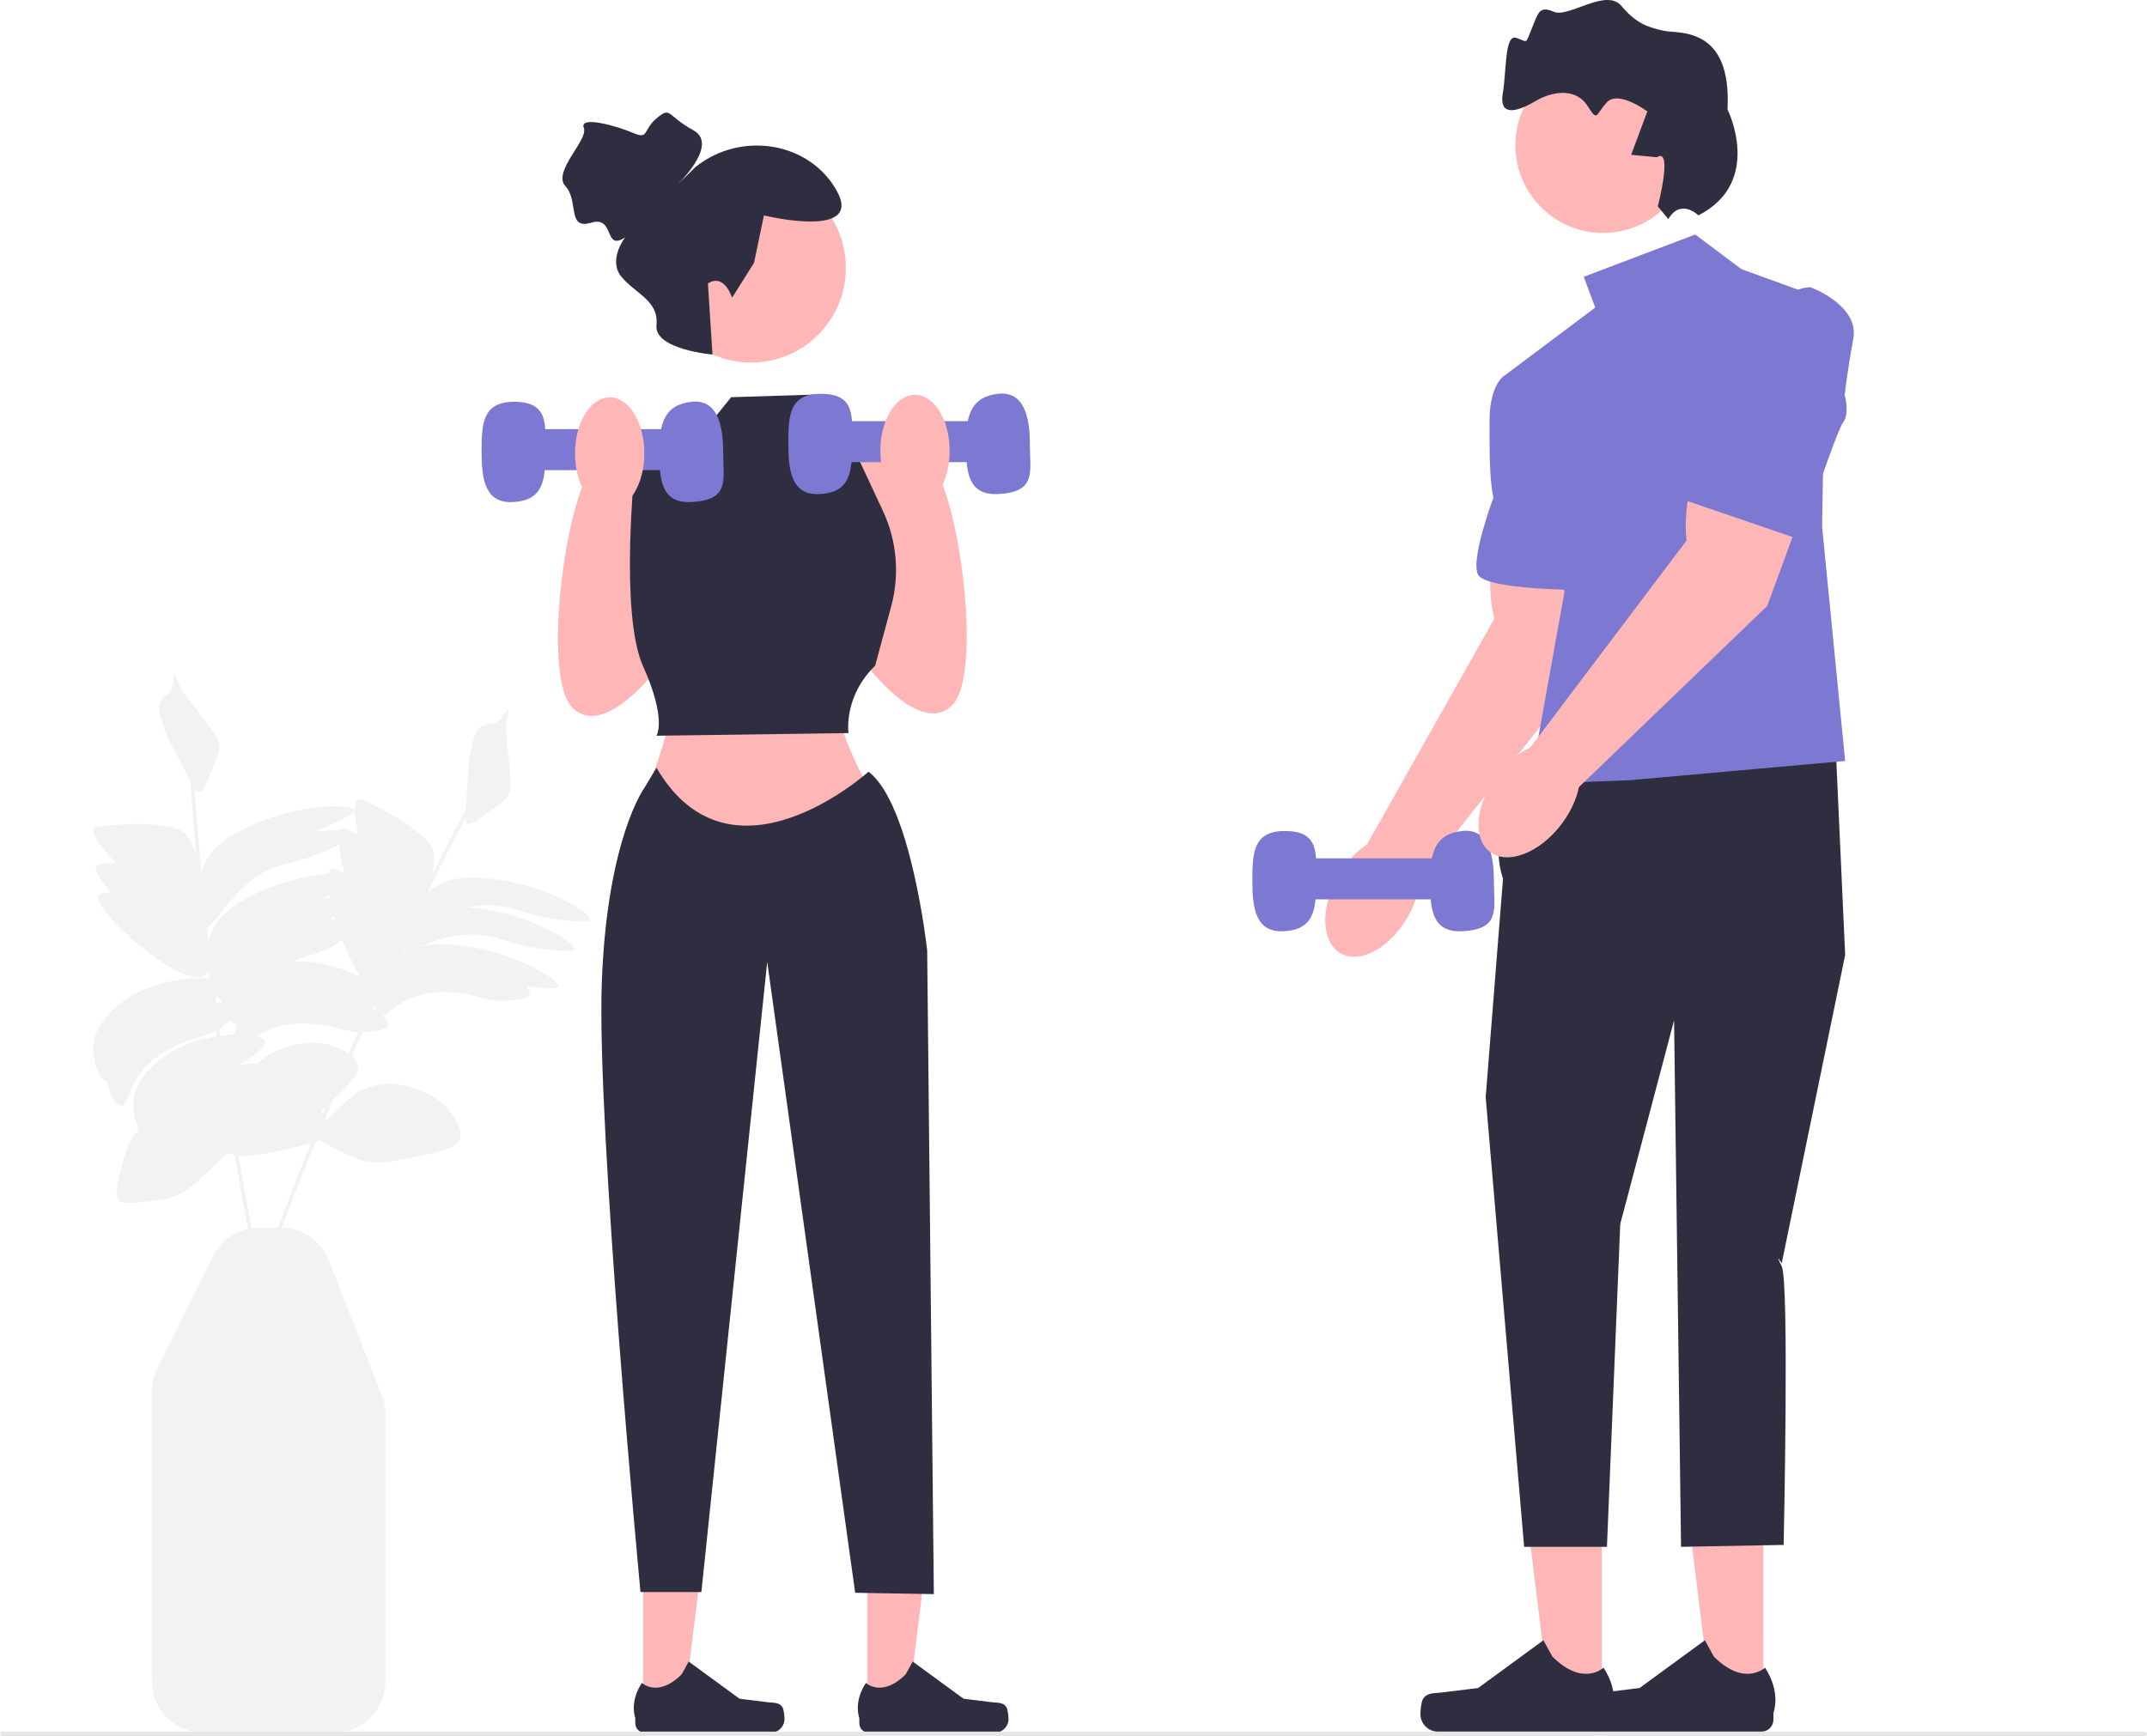 <svg width="204" height="165" viewBox="0 0 204 165" fill="none" xmlns="http://www.w3.org/2000/svg">
<g clip-path="url(#clip0_181_1438)">
<path d="M45.918 83.45C43.322 83.275 42.113 83.781 41.332 84.295C41.081 84.46 40.834 84.654 40.6 84.863C41.78 82.469 42.989 80.087 44.22 77.721C44.228 78.038 44.285 78.189 44.424 78.264C44.744 78.437 45.489 77.885 46.966 76.774C48.088 75.93 48.232 75.716 48.315 75.57C48.609 75.054 48.584 74.629 48.403 72.777C48.078 69.453 47.995 69.141 48.152 68.356C48.206 68.086 48.354 67.435 48.249 67.397C48.141 67.359 47.973 68.042 47.376 68.488C46.794 68.922 46.384 68.698 45.855 68.978C45.172 69.339 44.983 70.176 44.7 71.522C44.45 72.714 44.514 73.135 44.364 75.381C44.322 76.017 44.282 76.513 44.254 76.902C43.152 79.01 42.07 81.133 41.007 83.265C41.022 83.207 41.035 83.151 41.047 83.104C41.376 81.756 41.266 81.134 41.101 80.697C40.833 79.989 40.301 79.566 39.248 78.747C38.216 77.945 37.343 77.483 36.294 76.934C34.919 76.215 34.232 75.856 34.045 75.961C33.577 76.225 33.647 77.608 34.038 79.338C33.148 78.879 32.675 78.663 32.525 78.748C32.461 78.784 32.407 78.842 32.362 78.919C31.696 78.886 30.814 78.924 29.805 79.056C30.601 78.768 31.496 78.388 32.461 77.87C33.297 77.421 33.714 77.193 33.674 77.004C33.53 76.328 27.823 76.342 22.93 78.91C20.626 80.119 19.86 81.182 19.464 82.028C19.337 82.3 19.227 82.595 19.137 82.895C18.891 80.238 18.674 77.575 18.486 74.915C18.659 75.181 18.786 75.28 18.944 75.271C19.306 75.251 19.653 74.391 20.33 72.672C20.846 71.366 20.856 71.108 20.85 70.94C20.831 70.347 20.587 69.998 19.464 68.514C17.448 65.851 17.213 65.629 16.937 64.877C16.842 64.619 16.627 63.986 16.518 64.009C16.406 64.033 16.62 64.703 16.345 65.395C16.076 66.07 15.609 66.093 15.305 66.608C14.911 67.274 15.188 68.085 15.652 69.38C16.061 70.528 16.337 70.853 17.384 72.846C17.681 73.41 17.906 73.853 18.087 74.199C18.25 76.573 18.438 78.948 18.648 81.32C18.63 81.263 18.613 81.209 18.597 81.162C18.173 79.842 17.754 79.369 17.384 79.083C16.786 78.62 16.111 78.537 14.785 78.39C13.486 78.246 12.5 78.309 11.319 78.39C9.771 78.496 8.997 78.549 8.893 78.737C8.608 79.25 9.572 80.567 11.013 81.976C9.837 82.059 9.237 82.121 9.147 82.284C8.91 82.71 9.535 83.69 10.577 84.816C9.853 84.878 9.471 84.943 9.4 85.07C8.605 86.501 17.486 94.164 19.451 92.694C19.6 92.582 19.706 92.418 19.778 92.219C19.811 92.489 19.843 92.759 19.876 93.03C17.556 92.768 13.098 93.468 10.453 96.236C9.138 97.612 8.94 98.8 8.893 99.181C8.687 100.874 9.51 102.675 10.194 102.807C10.396 104.067 11.028 105.109 11.547 105.1C12.197 105.089 12.082 103.436 13.626 101.635C14.703 100.378 15.985 99.753 16.745 99.382C18.379 98.586 19.328 98.609 20.505 97.96C20.529 98.135 20.554 98.31 20.578 98.485C18.422 98.846 15.96 99.77 14.254 101.556C12.939 102.932 12.741 104.12 12.694 104.502C12.567 105.544 12.832 106.627 13.213 107.338C12.176 108.427 11.889 109.564 11.319 111.829C10.955 113.276 11.035 113.79 11.319 114.082C11.555 114.323 11.927 114.409 13.399 114.255C14.996 114.088 15.794 114.004 16.518 113.735C17.663 113.31 18.452 112.579 19.984 111.136C20.614 110.543 21.146 110.038 21.58 109.599C21.806 109.676 22.018 109.734 22.232 109.777C22.257 109.781 22.282 109.785 22.307 109.79C22.702 112.13 23.119 114.464 23.558 116.788C22.129 117.107 20.909 118.047 20.238 119.4L14.937 130.093C14.602 130.767 14.425 131.522 14.425 132.276V159.77C14.425 162.481 16.631 164.687 19.342 164.687H31.716C34.427 164.687 36.633 162.481 36.633 159.77V134.453C36.633 133.836 36.518 133.232 36.293 132.657L31.241 119.787C30.51 117.927 28.765 116.715 26.774 116.671C27.806 113.949 28.871 111.23 29.973 108.522C30.143 108.456 30.293 108.388 30.424 108.315C30.627 108.538 31.044 108.798 31.927 109.221C33.376 109.913 34.1 110.26 34.857 110.409C36.055 110.645 37.11 110.436 39.171 110.007C41.974 109.423 43.382 109.115 43.676 108.299C44.082 107.17 42.809 105.716 42.458 105.315C41.695 104.444 40.853 104.047 40.333 103.808C39.657 103.498 37.732 102.614 35.405 103.223C33.94 103.607 33.102 104.427 31.424 106.066C31.262 106.223 31.123 106.367 30.999 106.501C30.971 106.42 30.939 106.341 30.905 106.263C31.14 105.695 31.375 105.128 31.614 104.562C33.334 102.93 34.181 102.032 34.02 101.26C33.945 100.898 33.717 100.594 33.423 100.34C33.749 99.591 34.076 98.843 34.407 98.096C34.56 98.093 34.717 98.085 34.886 98.07C35.772 97.986 36.776 97.891 36.883 97.466C36.94 97.24 36.745 96.911 36.361 96.54C36.915 96.386 37.759 95.259 39.653 94.649C41.228 94.141 42.647 94.279 43.489 94.361C45.663 94.572 46.372 95.277 48.326 95.093C49.213 95.009 50.217 94.915 50.324 94.489C50.372 94.298 50.237 94.031 49.962 93.729C50.455 93.797 50.982 93.85 51.544 93.883C52.491 93.937 52.966 93.961 53.031 93.779C53.262 93.128 48.39 90.154 42.877 89.784C41.538 89.694 40.57 89.785 39.838 89.965C41.6 89.307 44.223 88.307 47.102 89.117C48.094 89.395 50.1 90.165 53.064 90.336C54.011 90.39 54.486 90.414 54.551 90.232C54.782 89.582 49.915 86.61 44.404 86.237C45.683 85.979 47.118 85.907 48.623 86.33C49.614 86.609 51.62 87.379 54.584 87.549C55.532 87.603 56.007 87.627 56.071 87.445C56.303 86.794 51.431 83.82 45.918 83.45ZM20.447 94.842C20.522 94.784 20.595 94.725 20.666 94.666C20.792 94.852 20.926 94.995 21.059 95.085C21.074 95.16 21.089 95.233 21.106 95.306C20.918 95.285 20.716 95.272 20.503 95.265C20.485 95.124 20.465 94.983 20.447 94.842ZM31.337 85.093C31.358 85.216 31.381 85.342 31.407 85.471C31.172 85.426 30.902 85.394 30.607 85.374C30.842 85.289 31.085 85.196 31.337 85.093ZM31.898 87.424C31.717 87.406 31.523 87.394 31.32 87.387C31.479 87.266 31.636 87.143 31.782 87.021C31.819 87.154 31.858 87.289 31.898 87.424ZM27.726 91.439C29.592 90.562 30.558 90.749 32.088 89.6C32.23 89.493 32.376 89.383 32.518 89.272C33.026 90.625 33.633 91.916 34.259 92.852C32.506 91.967 30.099 91.248 27.726 91.439ZM32.218 80.277C32.274 81.015 32.455 81.954 32.725 82.962C32.71 82.962 32.694 82.962 32.679 82.962C32.009 82.625 31.64 82.475 31.511 82.548C31.377 82.624 31.287 82.792 31.236 83.033C29.132 83.233 26.296 83.876 23.69 85.244C21.386 86.453 20.62 87.516 20.224 88.362C20.055 88.723 19.917 89.124 19.816 89.526C19.764 89.059 19.71 88.594 19.66 88.127C20.793 87.686 22.505 83.431 26.742 82.23C27.702 81.957 29.716 81.577 32.218 80.277ZM19.891 95.263C19.922 95.24 19.952 95.22 19.984 95.196C20.032 95.16 20.081 95.123 20.13 95.086C20.137 95.144 20.145 95.202 20.152 95.259C20.066 95.26 19.98 95.26 19.891 95.263ZM20.829 97.767C20.966 97.68 21.105 97.586 21.251 97.476C21.47 97.312 21.698 97.14 21.905 96.97C22.065 97.131 22.229 97.226 22.384 97.223C22.444 97.222 22.496 97.202 22.546 97.174C22.413 97.572 22.334 97.961 22.31 98.307C21.874 98.322 21.407 98.361 20.92 98.431C20.89 98.209 20.859 97.988 20.829 97.767ZM26.405 116.667H24.643C24.391 116.667 24.143 116.688 23.899 116.724C23.467 114.439 23.056 112.145 22.667 109.843C23.703 109.958 24.737 109.751 26.546 109.374C27.828 109.108 28.814 108.898 29.54 108.672C28.461 111.329 27.417 113.996 26.405 116.667ZM30.53 105.583C30.675 105.448 30.828 105.304 30.988 105.153C30.89 105.387 30.795 105.621 30.698 105.855C30.644 105.761 30.588 105.671 30.53 105.583ZM31.421 99.354C30.315 99.011 29.39 99.113 28.822 99.181C28.109 99.267 26.125 99.51 24.491 101.09C23.945 101.075 23.328 101.106 22.67 101.188C23.02 101.028 23.383 100.819 23.785 100.517C24.497 99.982 25.303 99.376 25.171 98.957C25.11 98.764 24.844 98.603 24.431 98.489C24.896 98.181 25.473 97.864 26.212 97.626C27.788 97.118 29.206 97.256 30.049 97.337C31.872 97.514 32.667 98.037 34.029 98.093C33.73 98.769 33.434 99.447 33.139 100.125C32.507 99.694 31.725 99.449 31.421 99.354ZM35.43 95.81C35.442 95.783 35.454 95.757 35.466 95.73C35.56 95.719 35.654 95.707 35.744 95.694C35.751 95.831 35.768 95.955 35.796 96.065C35.682 95.981 35.559 95.895 35.43 95.81ZM38.291 90.629C38.283 90.635 38.275 90.641 38.266 90.647C38.286 90.574 38.305 90.505 38.323 90.437C38.479 90.415 38.656 90.372 38.854 90.311C38.642 90.412 38.456 90.52 38.291 90.629Z" fill="#F2F2F2"/>
<path d="M61.114 162.368L64.979 162.368L66.817 147.462L61.113 147.463L61.114 162.368Z" fill="#FFB6B6"/>
<path d="M74.356 162.28C74.476 162.483 74.54 163.137 74.54 163.373C74.54 164.097 73.952 164.684 73.228 164.684H61.258C60.764 164.684 60.364 164.284 60.364 163.789V163.291C60.364 163.291 59.772 161.794 60.991 159.948C60.991 159.948 62.506 161.393 64.77 159.13L65.437 157.92L70.27 161.454L72.949 161.784C73.535 161.856 74.054 161.773 74.356 162.28Z" fill="#2F2E41"/>
<path d="M82.4 162.368L86.265 162.368L88.103 147.462L82.399 147.463L82.4 162.368Z" fill="#FFB6B6"/>
<path d="M95.642 162.28C95.762 162.483 95.825 163.137 95.825 163.373C95.825 164.097 95.238 164.684 94.514 164.684H82.544C82.05 164.684 81.65 164.284 81.65 163.789V163.291C81.65 163.291 81.057 161.794 82.276 159.948C82.276 159.948 83.791 161.393 86.055 159.13L86.723 157.92L91.556 161.454L94.234 161.784C94.82 161.856 95.34 161.773 95.642 162.28Z" fill="#2F2E41"/>
<path d="M80.847 43.717C80.847 43.717 85.299 41.69 88.141 43.717C90.983 45.743 93.517 63.985 90.477 67.026C87.436 70.066 82.368 63.225 82.368 63.225L80.847 43.717Z" fill="#FFB6B6"/>
<path d="M64.023 43.958C64.023 43.958 59.572 41.931 56.73 43.958C53.887 45.985 51.353 64.227 54.394 67.267C57.435 70.307 62.503 63.467 62.503 63.467L64.023 43.958Z" fill="#FFB6B6"/>
<path d="M64.15 66.38C64.15 66.38 62.63 73.221 60.856 76.261L73.779 83.862L83.915 77.275C83.915 77.275 79.101 69.421 79.861 67.141L64.15 66.38Z" fill="#FFB6B6"/>
<path d="M152.201 161.608L147.238 161.608L144.876 142.467L152.202 142.467L152.201 161.608Z" fill="#FFB6B6"/>
<path d="M135.196 161.496C135.041 161.756 134.96 162.596 134.96 162.899C134.96 163.829 135.714 164.583 136.644 164.583H152.015C152.65 164.583 153.165 164.069 153.165 163.434V162.794C153.165 162.794 153.925 160.871 152.359 158.501C152.359 158.501 150.414 160.357 147.506 157.45L146.649 155.897L140.443 160.435L137.003 160.858C136.25 160.951 135.583 160.844 135.196 161.496Z" fill="#2F2E41"/>
<path d="M167.543 161.608L162.58 161.608L160.219 142.467L167.544 142.467L167.543 161.608Z" fill="#FFB6B6"/>
<path d="M150.538 161.496C150.384 161.756 150.302 162.596 150.302 162.899C150.302 163.829 151.056 164.583 151.987 164.583H167.358C167.992 164.583 168.507 164.069 168.507 163.434V162.794C168.507 162.794 169.267 160.871 167.702 158.501C167.702 158.501 165.756 160.357 162.849 157.45L161.991 155.897L155.785 160.435L152.345 160.858C151.593 160.951 150.925 160.844 150.538 161.496Z" fill="#2F2E41"/>
<path d="M141.875 51.187C141.875 51.187 141.156 55.813 141.989 58.799L129.764 80.473L134.519 83.938L150.4 63.961L152.601 54.09L141.875 51.187Z" fill="#FFB6B6"/>
<path d="M133.79 87.091C135.474 84.104 135.344 80.839 133.499 79.799C131.654 78.759 128.792 80.337 127.108 83.323C125.423 86.31 125.553 89.575 127.398 90.615C129.243 91.656 132.105 90.078 133.79 87.091Z" fill="#FFB6B6"/>
<path d="M146.644 73.239C146.644 73.239 140.8 77.363 142.809 83.519L141.165 104.283L144.818 147.015H152.686L153.95 116.336L159.064 96.979L159.727 147.015L169.475 146.833C169.475 146.833 170.023 121.814 169.292 120.354C168.562 118.893 169.292 120.065 169.292 120.065L175.32 90.766L174.406 70.682L146.644 73.239Z" fill="#2F2E41"/>
<path d="M161.073 22.289L150.48 26.307L151.576 29.229L142.809 35.803L148.653 56.256L145.366 74.517L154.863 74.152L175.32 72.326L173.128 50.047L173.493 28.498L165.457 25.576L161.073 22.289Z" fill="#7D78D2"/>
<path d="M145.548 35.255L142.809 35.803C142.809 35.803 141.53 36.716 141.53 40.003C141.53 43.29 141.53 45.482 141.895 47.308C141.895 47.308 139.704 53.151 140.434 54.612C141.165 56.073 150.297 56.073 150.297 56.073L145.548 35.255Z" fill="#7D78D2"/>
<path d="M160.645 13.814C160.645 18.412 156.916 22.14 152.318 22.14C147.719 22.14 143.991 18.412 143.991 13.814C143.991 9.216 147.719 5.489 152.318 5.489C156.916 5.489 160.645 9.216 160.645 13.814Z" fill="#FFB6B6"/>
<path d="M157.521 19.612C157.521 19.612 158.996 13.945 157.425 14.944L154.985 14.713L156.525 10.593C156.525 10.593 153.768 8.526 152.669 9.734C151.569 10.943 151.833 11.624 150.833 10.052C149.834 8.481 147.746 8.51 145.833 9.641C143.921 10.772 142.426 10.958 142.79 8.86C143.153 6.762 142.949 3.196 144.085 3.6C145.22 4.005 144.909 4.233 145.521 2.768C146.134 1.302 146.211 0.489 147.628 1.116C149.045 1.743 152.607 -1.2 154.079 0.58C155.551 2.361 156.836 2.647 158.122 2.933C159.407 3.22 164.573 2.398 164.141 10.396C164.141 10.396 167.588 17.287 161.378 20.47C161.378 20.47 159.693 18.807 158.516 20.828L157.521 19.612Z" fill="#2F2E41"/>
<path d="M77.58 37.497L69.472 37.751L65.164 43.071L60.349 44.085C60.349 44.085 58.829 58.273 61.109 63.34C63.39 68.407 62.376 69.927 62.376 69.927L80.621 69.674C80.621 69.674 80.115 66.233 83.155 63.266L84.68 57.624C85.496 54.607 85.218 51.399 83.896 48.567L80.621 41.551L77.834 40.538L77.58 37.497Z" fill="#2F2E41"/>
<path d="M62.376 72.968L61.236 74.868C61.236 74.868 57.688 79.682 57.181 93.363C56.675 107.045 60.856 151.316 60.856 151.316H66.642L72.898 91.419L81.255 151.383L88.73 151.509L88.097 90.323C88.097 90.323 86.576 76.388 82.522 73.348C82.522 73.348 69.472 85.129 62.376 72.968Z" fill="#2F2E41"/>
<path d="M51.823 42.953C51.823 45.583 51.664 47.54 48.791 47.715C46.093 47.88 45.76 45.583 45.76 42.953C45.76 40.322 45.823 38.211 48.791 38.19C52.171 38.166 51.823 40.322 51.823 42.953Z" fill="#7D78D2"/>
<path d="M68.711 42.953C68.711 45.583 69.403 47.54 65.68 47.715C62.816 47.85 62.649 45.583 62.649 42.953C62.649 40.323 63.069 38.486 65.68 38.19C68.135 37.913 68.711 40.323 68.711 42.953Z" fill="#7D78D2"/>
<path d="M66.113 40.788H49.225V44.685H66.113V40.788Z" fill="#7D78D2"/>
<path d="M80.964 42.193C80.964 44.823 80.806 46.78 77.933 46.955C75.235 47.12 74.902 44.823 74.902 42.193C74.902 39.562 74.965 37.451 77.933 37.43C81.313 37.406 80.964 39.562 80.964 42.193Z" fill="#7D78D2"/>
<path d="M97.853 42.193C97.853 44.823 98.544 46.78 94.821 46.956C91.958 47.09 91.79 44.823 91.79 42.193C91.79 39.563 92.211 37.725 94.821 37.43C97.277 37.153 97.853 39.563 97.853 42.193Z" fill="#7D78D2"/>
<path d="M95.254 40.028H78.366V43.925H95.254V40.028Z" fill="#7D78D2"/>
<path d="M125.056 83.744C125.056 86.374 124.898 88.331 122.025 88.506C119.327 88.671 118.994 86.374 118.994 83.744C118.994 81.113 119.057 79.002 122.025 78.981C125.405 78.957 125.056 81.113 125.056 83.744Z" fill="#7D78D2"/>
<path d="M141.945 83.744C141.945 86.374 142.636 88.331 138.914 88.507C136.05 88.641 135.882 86.374 135.882 83.744C135.882 81.114 136.303 79.276 138.914 78.981C141.369 78.704 141.945 81.114 141.945 83.744Z" fill="#7D78D2"/>
<path d="M139.347 81.579H122.458V85.476H139.347V81.579Z" fill="#7D78D2"/>
<path d="M86.94 48.177C88.758 48.177 90.232 45.791 90.232 42.848C90.232 39.904 88.758 37.518 86.94 37.518C85.121 37.518 83.647 39.904 83.647 42.848C83.647 45.791 85.121 48.177 86.94 48.177Z" fill="#FFB6B6"/>
<path d="M71.372 34.457C76.34 34.457 80.368 30.43 80.368 25.463C80.368 20.495 76.34 16.468 71.372 16.468C66.404 16.468 62.376 20.495 62.376 25.463C62.376 30.43 66.404 34.457 71.372 34.457Z" fill="#FFB6B6"/>
<path d="M69.566 28.289L71.647 24.977L72.585 20.473C72.585 20.473 82.066 22.785 79.522 18.161C76.978 13.537 70.503 12.38 66.109 15.849L64.216 17.699C64.216 17.699 68.422 13.768 65.878 12.38C63.334 10.993 63.797 10.068 62.409 11.224C61.022 12.38 61.715 13.305 60.096 12.612C58.478 11.918 55.009 10.993 55.471 12.149C55.934 13.305 52.445 16.311 53.727 17.698C55.009 19.086 53.852 21.86 56.165 21.167C58.478 20.473 57.321 23.942 59.403 22.554C59.403 22.554 57.694 24.731 59.082 26.349C60.469 27.968 62.607 28.598 62.376 30.91C62.145 33.222 67.698 33.697 67.698 33.697L67.266 26.947C67.266 26.947 68.641 25.82 69.566 28.289Z" fill="#2F2E41"/>
<path d="M161.153 43.809C161.153 43.809 159.826 48.299 160.255 51.368L145.263 71.229L149.516 75.295L167.908 57.6L171.399 48.109L161.153 43.809Z" fill="#FFB6B6"/>
<path d="M148.375 78.323C150.441 75.586 150.745 72.333 149.054 71.057C147.363 69.781 144.318 70.965 142.252 73.702C140.186 76.439 139.882 79.692 141.572 80.968C143.263 82.244 146.309 81.06 148.375 78.323Z" fill="#FFB6B6"/>
<path d="M172.017 27.298C172.017 27.298 176.688 28.992 176.094 32.205C175.5 35.417 175.274 37.535 175.274 37.535C175.274 37.535 175.78 39.289 175.12 40.164C174.46 41.038 171.071 51.293 171.071 51.293L158.88 47.127C158.88 47.127 166.026 27.353 172.017 27.298Z" fill="#7D78D2"/>
<path d="M204 164.787C204 164.905 203.905 165 203.787 165H0.213C0.095 165 0 164.905 0 164.787C0 164.67 0.095 164.574 0.213 164.574H203.787C203.905 164.574 204 164.67 204 164.787Z" fill="#E6E6E6"/>
<path d="M61.223 43.089C61.223 46.032 59.749 48.419 57.931 48.419C56.112 48.419 54.638 46.032 54.638 43.089C54.638 40.146 56.112 37.76 57.931 37.76C59.749 37.76 61.223 40.146 61.223 43.089Z" fill="#FFB6B6"/>
</g>
<defs>
<clipPath id="clip0_181_1438">
<rect width="204" height="165" fill="white"/>
</clipPath>
</defs>
</svg>
